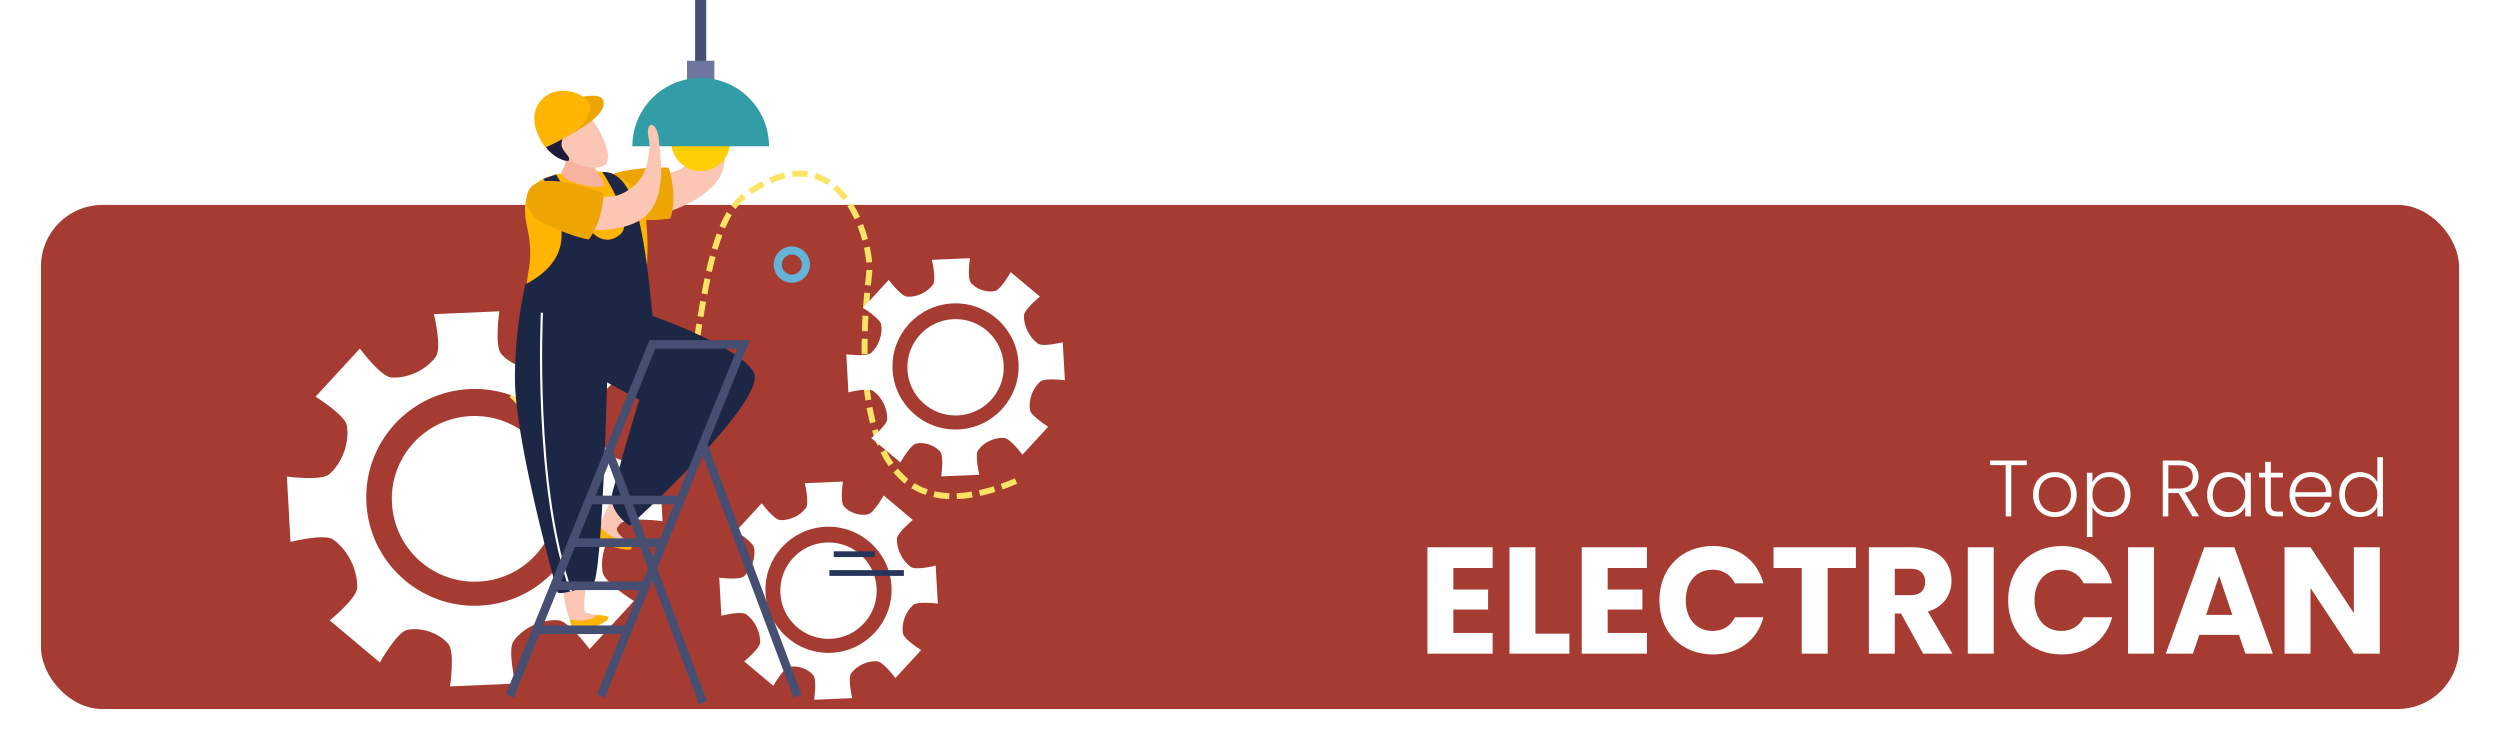 <svg width="1220" height="366" viewBox="0 0 1220 366" fill="none" xmlns="http://www.w3.org/2000/svg">
<g filter="url(#filter0_d_2_8766)">
<rect x="20" y="100" width="1180" height="246" rx="30" fill="#A63B32"/>
</g>
<path d="M225.74 181.83L225.46 184.71C225.48 184.54 218.08 184.32 218.08 184.32V181.42C218.07 181.43 225.74 181.66 225.74 181.83Z" fill="#FBE366"/>
<path d="M237.06 184.08L236.13 186.83C236.13 186.83 235.69 186.69 235.04 186.5C234.39 186.31 233.53 186 232.62 185.86C230.83 185.5 229.03 185.13 229.03 185.13L229.49 182.27C229.49 182.27 231.39 182.65 233.3 183.04C234.26 183.2 235.18 183.52 235.89 183.73C236.58 183.93 237.06 184.08 237.06 184.08Z" fill="#FBE366"/>
<path d="M247.49 189.16L245.82 191.54C245.96 191.31 239.55 187.87 239.47 188.06L240.65 185.41C240.74 185.21 247.64 188.91 247.49 189.16Z" fill="#FBE366"/>
<path d="M255.8 197.26L253.52 199.05C253.52 199.05 252.49 197.54 251.21 196.26C250.04 194.86 248.62 193.72 248.62 193.72L250.52 191.52C250.52 191.52 252.05 192.75 253.31 194.25C254.68 195.65 255.8 197.26 255.8 197.26Z" fill="#FBE366"/>
<path d="M261.59 207.26L258.96 208.46C258.96 208.46 258.2 206.77 257.34 205.15C256.9 204.35 256.46 203.55 256.13 202.95C255.77 202.38 255.52 201.99 255.52 201.99L257.96 200.43C257.96 200.43 258.22 200.84 258.61 201.46C258.96 202.09 259.43 202.95 259.89 203.8C260.8 205.51 261.59 207.26 261.59 207.26Z" fill="#FBE366"/>
<path d="M265.6 217.35L263.22 219.2C263.22 219.2 262.54 217.38 261.86 215.55C261.15 213.73 260.44 211.91 260.44 211.91L263.02 210.58C263.02 210.58 263.68 212.27 264.34 213.96C264.97 215.65 265.6 217.35 265.6 217.35Z" fill="#FBE366"/>
<path d="M269.54 227.4L267.54 229.93C267.54 229.93 266.71 228.19 265.99 226.39C265.23 224.61 264.56 222.78 264.56 222.78L266.82 220.68C266.82 220.68 267.47 222.37 268.12 224.06C268.78 225.75 269.54 227.4 269.54 227.4Z" fill="#FBE366"/>
<path d="M275 236.67L273.51 239.7C273.51 239.7 273.16 239.36 272.75 238.77C272.32 238.18 271.76 237.4 271.2 236.62C270.69 235.8 270.19 234.98 269.8 234.36C269.43 233.74 269.23 233.31 269.23 233.31L271.06 230.58C271.06 230.58 271.92 232.18 272.86 233.73C273.38 234.47 273.91 235.21 274.3 235.77C274.68 236.35 275 236.67 275 236.67Z" fill="#FBE366"/>
<path d="M283.46 243.21L282.61 246.57C282.61 246.57 282.17 246.35 281.53 246.03C280.88 245.71 280 245.31 279.22 244.72C277.55 243.71 276.16 242.39 276.15 242.39L277.45 239.22C277.45 239.22 278.75 240.49 280.3 241.45C281.02 242.01 281.84 242.39 282.45 242.69C283.05 243.01 283.46 243.21 283.46 243.21Z" fill="#FBE366"/>
<path d="M293.92 245.61L293.78 249.1C293.78 249.1 291.86 248.91 289.94 248.7C288.99 248.5 288.05 248.3 287.34 248.15C286.62 248.02 286.16 247.87 286.16 247.87L286.79 244.44C286.79 244.44 287.22 244.58 287.89 244.71C288.55 244.85 289.44 245.04 290.33 245.23C292.12 245.42 293.92 245.61 293.92 245.61Z" fill="#FBE366"/>
<path d="M304.67 245.01L305.24 248.46C305.24 248.46 304.77 248.56 304.06 248.71C303.34 248.77 302.37 248.85 301.41 248.94C300.45 249.02 299.48 249.1 298.76 249.16C298.04 249.16 297.55 249.16 297.55 249.16L297.46 245.66C297.46 245.66 297.91 245.66 298.6 245.66C299.27 245.6 300.17 245.53 301.08 245.46C301.98 245.38 302.88 245.3 303.55 245.25C304.23 245.11 304.67 245.01 304.67 245.01Z" fill="#FBE366"/>
<path d="M314.37 240.58L315.62 243.8C315.68 243.87 314.05 244.92 312.41 245.94C311.64 246.53 310.66 246.74 310.01 247.07C309.34 247.34 308.89 247.53 308.89 247.53L308.08 244.14C308.08 244.14 308.5 243.96 309.13 243.7C309.73 243.39 310.64 243.19 311.37 242.63C312.91 241.64 314.42 240.65 314.37 240.58Z" fill="#FBE366"/>
<path d="M321.34 232.41L323.15 235.21C323.15 235.21 322.05 236.79 320.96 238.38C319.7 239.84 318.43 241.29 318.43 241.29L316.98 238.18C316.98 238.18 318.15 236.79 319.32 235.42C320.33 233.91 321.34 232.41 321.34 232.41Z" fill="#FBE366"/>
<path d="M326.13 222.75L328.39 224.95C328.39 224.95 327.64 226.74 326.81 228.49C326.06 230.28 325.06 231.94 325.06 231.94L323.08 229.33C323.08 229.33 323.99 227.76 324.68 226.07C325.43 224.42 326.13 222.75 326.13 222.75Z" fill="#FBE366"/>
<path d="M329.57 212.52L332.16 213.99C332.16 213.99 331.62 215.86 331 217.71C330.42 219.57 329.75 221.4 329.75 221.4L327.37 219.43C327.37 219.43 327.98 217.72 328.51 215.99C329.07 214.27 329.57 212.52 329.57 212.52Z" fill="#FBE366"/>
<path d="M332.21 202.04L335.02 202.73C335.02 202.73 334.57 204.62 334.12 206.52C333.68 208.43 333.17 210.31 333.17 210.31L330.49 209.1C330.49 209.1 330.96 207.35 331.37 205.59C331.79 203.82 332.21 202.04 332.21 202.04Z" fill="#FBE366"/>
<path d="M334.42 191.12L337.27 191.65L335.8 199.09L332.97 198.48L334.42 191.12Z" fill="#FBE366"/>
<path d="M336.33 180.09L339.19 180.56L337.92 188.01L335.07 187.5L336.33 180.09Z" fill="#FBE366"/>
<path d="M338.1 169.01L340.96 169.46L339.78 176.92L336.92 176.45L338.1 169.01Z" fill="#FBE366"/>
<path d="M339.84 157.91L342.7 158.37L341.53 165.81L338.67 165.37L339.84 157.91Z" fill="#FBE366"/>
<path d="M341.69 146.82L344.54 147.33L343.29 154.74L340.44 154.27L341.69 146.82Z" fill="#FBE366"/>
<path d="M343.82 135.75L346.64 136.33C346.64 136.33 346.27 138.17 345.89 140.01C345.54 141.86 345.21 143.7 345.21 143.7L342.36 143.17C342.36 143.17 342.7 141.31 343.05 139.45C343.43 137.6 343.82 135.75 343.82 135.75Z" fill="#FBE366"/>
<path d="M346.39 124.73L349.19 125.48C349.19 125.48 348.72 127.29 348.26 129.1C347.83 130.92 347.41 132.74 347.41 132.74L344.59 132.11C344.59 132.11 345.02 130.26 345.45 128.41C345.92 126.58 346.39 124.73 346.39 124.73Z" fill="#FBE366"/>
<path d="M349.79 113.9L352.5 114.91C352.5 114.91 351.84 116.64 351.26 118.41C350.71 120.2 350.16 121.97 350.16 121.97L347.38 121.15C347.38 121.15 347.94 119.32 348.5 117.5C349.1 115.68 349.79 113.9 349.79 113.9Z" fill="#FBE366"/>
<path d="M354.61 103.43L357.06 104.98C357.06 104.98 356.2 106.58 355.35 108.19C354.53 109.81 353.83 111.53 353.83 111.54L351.17 110.39C351.17 110.39 351.89 108.62 352.77 106.88C353.69 105.16 354.61 103.43 354.61 103.43Z" fill="#FBE366"/>
<path d="M362.12 94.6L364.02 96.79C364.02 96.79 363.67 97.08 363.16 97.53C362.68 98.01 361.89 98.5 361.34 99.23C360.75 99.92 360.16 100.62 359.72 101.13C359.25 101.62 359.02 102.02 359.02 102.02L356.74 100.24C356.74 100.24 356.98 99.81 357.49 99.28C357.97 98.72 358.6 97.98 359.24 97.23C359.83 96.45 360.68 95.91 361.2 95.4C361.75 94.92 362.12 94.6 362.12 94.6Z" fill="#FBE366"/>
<path d="M371.86 88.37L373.2 90.93C373.2 90.93 372.78 91.1 372.18 91.47C371.59 91.82 370.79 92.29 370 92.75C368.37 93.65 366.92 94.73 366.92 94.73L365.23 92.36C365.23 92.36 366.83 91.19 368.51 90.27C369.33 89.78 370.16 89.29 370.79 88.93C371.41 88.55 371.86 88.37 371.86 88.37Z" fill="#FBE366"/>
<path d="M382.64 84.18L383.31 86.99C383.31 86.99 381.57 87.5 379.82 88.01C378.12 88.68 376.42 89.35 376.42 89.35L375.26 86.7C375.26 86.7 377.06 85.99 378.88 85.28C380.75 84.74 382.64 84.18 382.64 84.18Z" fill="#FBE366"/>
<path d="M394.35 83.61L393.92 86.47C393.92 86.47 393.48 86.39 392.82 86.29C392.16 86.22 391.26 86.22 390.38 86.18C388.6 86.16 386.8 86.37 386.8 86.37L386.44 83.49C386.44 83.49 388.41 83.26 390.4 83.28C391.39 83.33 392.39 83.34 393.13 83.42C393.85 83.53 394.35 83.61 394.35 83.61Z" fill="#FBE366"/>
<path d="M405.31 87.88L403.7 90.29C403.7 90.29 403.33 90.04 402.78 89.67C402.19 89.35 401.4 88.93 400.62 88.51C399.81 88.13 398.98 87.84 398.36 87.57C397.75 87.3 397.3 87.25 397.31 87.23L398.16 84.47C398.16 84.47 398.66 84.55 399.35 84.86C400.04 85.15 400.98 85.48 401.88 85.91C402.76 86.38 403.64 86.85 404.29 87.21C404.9 87.61 405.31 87.88 405.31 87.88Z" fill="#FBE366"/>
<path d="M413.74 95.94L411.45 97.7C411.45 97.7 411.18 97.33 410.76 96.79C410.3 96.28 409.71 95.6 409.12 94.9C407.86 93.6 406.51 92.4 406.51 92.4L408.4 90.21C408.4 90.21 409.88 91.51 411.24 92.93C411.88 93.67 412.53 94.41 413.01 94.96C413.44 95.55 413.74 95.94 413.74 95.94Z" fill="#FBE366"/>
<path d="M419.64 105.84L417.02 107.05C417.16 106.98 413.62 100.53 413.5 100.62L415.93 99.05C415.93 99.05 416.97 100.69 417.92 102.38C418.83 104.09 419.64 105.84 419.64 105.84Z" fill="#FBE366"/>
<path d="M423.56 116.62L420.77 117.37C420.77 117.37 420.28 115.59 419.72 113.83C419.13 112.08 418.45 110.36 418.45 110.36L421.15 109.3C421.15 109.3 421.85 111.09 422.47 112.92C423.05 114.76 423.55 116.62 423.56 116.62Z" fill="#FBE366"/>
<path d="M425.6 127.94L422.71 128.14C422.71 128.14 422.57 126.34 422.28 124.51C422 122.68 421.61 120.89 421.61 120.89L424.44 120.28C424.44 120.28 424.85 122.17 425.13 124.07C425.46 125.98 425.6 127.94 425.6 127.94Z" fill="#FBE366"/>
<path d="M424.98 139.38L422.1 139.09L422.63 134.14C422.72 133.33 422.78 132.51 422.81 131.69L425.71 131.77C425.67 132.65 425.62 133.53 425.51 134.41L424.98 139.38Z" fill="#FBE366"/>
<path d="M424.04 150.52L421.15 150.32L421.75 142.77L424.63 143.03L424.04 150.52Z" fill="#FBE366"/>
<path d="M423.48 161.67L420.59 161.59C420.59 161.59 420.65 159.7 420.72 157.8C420.82 155.92 420.91 154.02 420.91 154.02L423.8 154.18C423.8 154.18 423.71 156.05 423.61 157.93C423.55 159.8 423.48 161.67 423.48 161.67Z" fill="#FBE366"/>
<path d="M423.4 172.83L420.51 172.88C420.51 172.88 420.5 170.98 420.48 169.09C420.5 167.19 420.51 165.3 420.51 165.3L423.4 165.34C423.4 165.34 423.38 167.21 423.37 169.08C423.38 170.95 423.4 172.83 423.4 172.83Z" fill="#FBE366"/>
<path d="M423.9 183.96L421.02 184.18C421.02 184.18 420.91 182.28 420.79 180.39C420.65 178.49 420.62 176.6 420.62 176.6L423.52 176.49C423.52 176.49 423.56 178.36 423.68 180.23C423.79 182.09 423.9 183.96 423.9 183.96Z" fill="#FBE366"/>
<path d="M425.15 195L422.29 195.44C422.29 195.44 422.03 193.55 421.79 191.67C421.52 189.78 421.36 187.88 421.36 187.88L424.24 187.59C424.24 187.59 424.39 189.46 424.66 191.3C424.89 193.15 425.15 195 425.15 195Z" fill="#FBE366"/>
<path d="M427.36 205.85L424.55 206.58C424.55 206.58 424.06 204.73 423.67 202.86C423.23 201 422.91 199.12 422.91 199.12L425.75 198.59C425.75 198.59 426.07 200.43 426.5 202.23C426.88 204.06 427.36 205.85 427.36 205.85Z" fill="#FBE366"/>
<path d="M430.84 216.28L428.17 217.4C428.17 217.4 427.35 215.65 426.78 213.82C426.15 212.01 425.56 210.19 425.56 210.19L428.32 209.35C428.32 209.35 428.91 211.11 429.5 212.85C430.05 214.61 430.84 216.28 430.84 216.28Z" fill="#FBE366"/>
<path d="M435.99 225.82L433.66 227.56C433.66 227.56 432.56 225.94 431.54 224.28C430.63 222.56 429.71 220.85 429.71 220.85L432.3 219.56C432.3 219.56 433.15 221.18 434.01 222.78C435.01 224.3 435.99 225.82 435.99 225.82Z" fill="#FBE366"/>
<path d="M443.31 233.69L441.56 236.02C441.39 236.23 435.84 230.72 436 230.57L438.15 228.63C438.01 228.76 443.15 233.89 443.31 233.69Z" fill="#FBE366"/>
<path d="M452.77 238.77L451.76 241.5C451.76 241.5 451.3 241.34 450.6 241.09C449.92 240.83 448.96 240.58 448.12 240.07C446.4 239.16 444.67 238.26 444.67 238.26L446.19 235.76C446.19 235.76 447.8 236.61 449.4 237.45C450.18 237.94 451.07 238.14 451.7 238.4C452.33 238.63 452.77 238.77 452.77 238.77Z" fill="#FBE366"/>
<path d="M463.34 240.67L463.15 243.56C463.15 243.56 461.21 243.42 459.25 243.27C457.32 243.01 455.42 242.55 455.42 242.54L456.17 239.73C456.17 239.73 457.93 240.16 459.73 240.39C461.53 240.54 463.34 240.67 463.34 240.67Z" fill="#FBE366"/>
<path d="M474.17 239.88L474.64 242.73C474.64 242.73 472.73 243.02 470.83 243.31C468.9 243.48 466.95 243.53 466.95 243.53L466.88 240.63C466.88 240.63 468.7 240.59 470.52 240.43C472.35 240.15 474.17 239.88 474.17 239.88Z" fill="#FBE366"/>
<path d="M484.87 237.28L485.73 240.04C485.79 240.21 478.34 242.03 478.34 242.03L477.72 239.2C477.71 239.21 484.91 237.46 484.87 237.28Z" fill="#FBE366"/>
<path d="M495.24 233.4L496.37 236.07C496.37 236.07 494.61 236.8 492.86 237.53C491.99 237.92 491.09 238.24 490.41 238.45C489.73 238.68 489.28 238.84 489.28 238.84L488.32 236.11C488.32 236.11 488.76 235.96 489.42 235.74C490.09 235.53 490.96 235.21 491.81 234.84C493.52 234.12 495.24 233.4 495.24 233.4Z" fill="#FBE366"/>
<path d="M211.3 243.6C211.77 254.85 221.29 263.57 232.54 263.08C243.8 262.59 252.53 253.09 252.06 241.83C251.56 230.58 242.04 221.87 230.8 222.35C219.53 222.82 210.81 232.33 211.3 243.6Z" fill="white"/>
<path d="M140 232.55L141.76 264.45C141.76 264.45 158.33 260.27 162.58 263.27C169.89 268.49 174.52 278.11 174.32 286.82C174.16 292.01 160.93 302.75 160.93 302.75L185.38 323.3C185.38 323.3 193.65 308.41 198.74 307.38C205.6 306 214.01 308.77 218.74 314.17C222.14 318.09 219.61 334.96 219.61 334.96L251.52 333.58C251.52 333.58 247.58 317.02 250.64 312.79C255.47 306.19 264.47 302.11 272.39 302.68C277.59 303.04 287.73 316.77 287.73 316.77L309.35 293.28C309.35 293.28 294.83 284.31 294.04 279.17C292.77 270.94 296.18 261.22 302.6 255.48C306.46 252.03 323.34 254.34 323.34 254.34L321.55 222.43C321.55 222.43 304.99 226.61 300.74 223.59C293.43 218.38 288.8 208.76 289.01 200.04C289.15 194.85 302.38 184.12 302.38 184.12L277.92 163.58C277.92 163.58 269.66 178.48 264.55 179.5C257.69 180.87 249.3 178.12 244.59 172.71C241.19 168.8 243.7 151.92 243.7 151.92L211.77 153.29C211.77 153.29 215.74 169.86 212.68 174.08C207.85 180.7 198.88 184.78 190.95 184.2C185.77 183.84 175.62 170.1 175.62 170.1L154 193.59C154 193.59 168.49 202.56 169.29 207.71C170.57 215.95 167.17 225.67 160.75 231.39C156.85 234.84 140 232.55 140 232.55ZM178.78 244.99C177.5 215.8 200.18 191.12 229.35 189.85C258.54 188.6 283.22 211.24 284.49 240.43C285.75 269.63 263.1 294.31 233.92 295.57C204.71 296.83 180.04 274.18 178.78 244.99Z" fill="white"/>
<path d="M191.25 245.18C192.21 267.49 211.07 284.8 233.39 283.83C255.69 282.87 272.99 264.01 272.03 241.71C271.07 219.38 252.21 202.08 229.89 203.04C207.58 204 190.28 222.87 191.25 245.18Z" fill="white"/>
<path d="M392.48 288.336C392.753 294.881 398.291 299.954 404.836 299.669C411.387 299.383 416.466 293.857 416.192 287.306C415.901 280.761 410.363 275.694 403.824 275.973C397.267 276.247 392.194 281.779 392.48 288.336Z" fill="white"/>
<path d="M351 281.907L352.024 300.466C352.024 300.466 361.664 298.034 364.136 299.779C368.389 302.816 371.082 308.412 370.966 313.48C370.873 316.499 363.176 322.747 363.176 322.747L377.4 334.702C377.4 334.702 382.211 326.04 385.173 325.441C389.164 324.638 394.056 326.249 396.808 329.391C398.786 331.671 397.314 341.485 397.314 341.485L415.878 340.683C415.878 340.683 413.586 331.049 415.366 328.588C418.176 324.748 423.412 322.375 428.019 322.706C431.044 322.916 436.944 330.903 436.944 330.903L449.521 317.238C449.521 317.238 441.074 312.019 440.614 309.029C439.876 304.241 441.859 298.586 445.594 295.247C447.84 293.24 457.66 294.584 457.66 294.584L456.619 276.02C456.619 276.02 446.985 278.452 444.512 276.695C440.26 273.664 437.566 268.067 437.688 262.994C437.77 259.975 445.466 253.733 445.466 253.733L431.236 241.783C431.236 241.783 426.431 250.452 423.458 251.045C419.467 251.842 414.586 250.242 411.846 247.095C409.868 244.82 411.329 235 411.329 235L392.753 235.797C392.753 235.797 395.063 245.437 393.282 247.892C390.472 251.743 385.254 254.117 380.641 253.779C377.627 253.57 371.722 245.576 371.722 245.576L359.145 259.242C359.145 259.242 367.574 264.46 368.04 267.456C368.784 272.25 366.806 277.905 363.072 281.233C360.803 283.24 351 281.907 351 281.907ZM373.561 289.144C372.816 272.163 386.01 257.805 402.98 257.066C419.962 256.339 434.32 269.51 435.059 286.492C435.792 303.479 422.615 317.837 405.639 318.57C388.646 319.303 374.294 306.126 373.561 289.144Z" fill="white"/>
<path d="M380.815 289.255C381.374 302.234 392.346 312.304 405.331 311.74C418.304 311.182 428.368 300.21 427.81 287.236C427.251 274.246 416.279 264.181 403.294 264.74C390.315 265.298 380.251 276.276 380.815 289.255Z" fill="white"/>
<path d="M454.48 179.336C454.753 185.881 460.291 190.954 466.836 190.669C473.387 190.383 478.466 184.857 478.192 178.306C477.901 171.761 472.363 166.694 465.824 166.973C459.267 167.247 454.194 172.779 454.48 179.336Z" fill="white"/>
<path d="M413 172.907L414.024 191.466C414.024 191.466 423.664 189.034 426.136 190.779C430.389 193.816 433.082 199.412 432.966 204.48C432.873 207.499 425.176 213.747 425.176 213.747L439.4 225.702C439.4 225.702 444.211 217.04 447.173 216.441C451.164 215.638 456.056 217.249 458.808 220.391C460.786 222.671 459.314 232.485 459.314 232.485L477.878 231.683C477.878 231.683 475.586 222.049 477.366 219.588C480.176 215.748 485.412 213.375 490.019 213.706C493.044 213.916 498.944 221.903 498.944 221.903L511.521 208.238C511.521 208.238 503.074 203.019 502.614 200.029C501.876 195.241 503.859 189.586 507.594 186.247C509.84 184.24 519.66 185.584 519.66 185.584L518.619 167.02C518.619 167.02 508.985 169.452 506.512 167.695C502.26 164.664 499.566 159.067 499.688 153.994C499.77 150.975 507.466 144.733 507.466 144.733L493.236 132.783C493.236 132.783 488.431 141.452 485.458 142.045C481.467 142.842 476.586 141.242 473.846 138.095C471.868 135.82 473.329 126 473.329 126L454.753 126.797C454.753 126.797 457.063 136.437 455.282 138.892C452.472 142.743 447.254 145.117 442.641 144.779C439.627 144.57 433.722 136.576 433.722 136.576L421.145 150.242C421.145 150.242 429.574 155.46 430.04 158.456C430.784 163.25 428.806 168.905 425.072 172.233C422.803 174.24 413 172.907 413 172.907ZM435.561 180.144C434.816 163.163 448.01 148.805 464.98 148.066C481.962 147.339 496.32 160.51 497.059 177.492C497.792 194.479 484.615 208.837 467.639 209.57C450.646 210.303 436.294 197.126 435.561 180.144Z" fill="white"/>
<path d="M442.815 180.255C443.374 193.234 454.346 203.304 467.331 202.74C480.304 202.182 490.368 191.21 489.81 178.236C489.251 165.246 478.279 155.181 465.294 155.74C452.315 156.298 442.251 167.276 442.815 180.255Z" fill="white"/>
<path d="M291.5 99.73C291.16 97.23 292.69 89.85 299.52 87.72C308.65 84.88 327.8 88.59 336.73 78.88C345.69 69.12 342.97 60.64 341.92 54.71C340.84 48.77 337.62 46.91 337.4 43.39C337.15 39.85 341.35 39.76 345.36 48.87C347.28 53.22 359.3 73.6 350.79 87.15C339.64 104.91 293.62 114.5 291.5 99.73Z" fill="#FBC6B4"/>
<path d="M289.7 95.09C289.7 95.09 289.11 105.56 304.65 106.87C320.2 108.18 327.15 106.6 327.15 106.6C327.15 106.6 330.96 97.14 326.34 81.81C326.35 81.81 288.42 80.25 289.7 95.09Z" fill="#EDA503"/>
<path d="M257.26 110.97C258.63 116.95 259 122.08 258.62 126.9C258.48 129.01 258.21 131.04 257.82 133.05C256.49 139.81 256.79 149.54 253.9 157.68C258.02 159.44 255.96 165.26 255.78 165.67C246.56 183.27 303.87 171.3 313.77 157.15C317.18 152.28 314.29 145.86 315.2 136.31C315.47 134.18 315.6 132 315.7 129.87C316.29 120.09 315.95 110.51 314.8 103.96C311.26 84.09 292.74 82.5 281.39 83.69C276.24 84.23 269.52 84.87 264.28 87.7L264.26 87.75C258.16 91.19 254.16 97.69 257.26 110.97Z" fill="#FFB502"/>
<path d="M327.05 204.17C312.57 220.64 285.83 258.06 294.08 262.79C302.33 267.5 308.54 267.25 304.49 263.16C300.47 259.04 300.6 258.39 301.58 256.96C307.69 248 325.68 234.95 336.72 223.26C349.54 209.7 339.7 189.76 327.05 204.17Z" fill="#FBC6B4"/>
<path d="M292.71 256.82C292.71 256.82 298.29 263.93 304.48 263.17C304.48 263.17 312.05 268.81 305.71 268.23C299.36 267.62 288.4 264.11 292.71 256.82Z" fill="#FFB502"/>
<path d="M272.22 101.67C274.2 111.55 279.12 126.73 256.43 138.76C256.43 138.76 295.63 186.14 319.08 161.88C319.08 161.88 315.97 119.03 310.23 101.85C308.58 96.92 304.67 83.39 293.95 83.94C293.95 83.94 309.95 108.19 302.78 114.3C295.61 120.41 289.22 114.85 286.32 109.97C281.66 102.12 271.34 85.15 271.34 85.15L265.06 87.3C265.08 87.32 270.53 93.26 272.22 101.67Z" fill="#1C2745"/>
<path d="M272.55 69.56C272.55 69.56 278.93 76.51 274.55 82.67C270.04 88.99 296.77 94.01 294.7 89.41C292.05 83.47 287.76 80.8 288.56 72.78L272.55 69.56Z" fill="#F7B2A0"/>
<path d="M280.72 50C287.52 53.31 299.93 73.28 295.93 79.79C294.15 82.62 283.55 83.35 274.33 75.74C270.54 72.64 265.06 66.27 266.72 57.64C267.47 53.73 272.83 46.15 280.72 50Z" fill="#FBC6B4"/>
<path d="M286.89 50.95C288.9 53.32 288.76 54.04 280.94 57.85C273.13 61.68 271.55 61.56 273 63.25C277.25 68.24 271.05 68.93 276.19 74.85C281.32 80.78 273.14 78.77 268.36 74.1C267.42 73.15 262.24 68.72 263.57 58.96C265.1 47.55 279.47 42.28 286.89 50.95Z" fill="#1D1B3A"/>
<path d="M278.07 65.62C278.07 65.62 296.96 56.65 294.37 48.9C292.77 44.13 278.32 48.67 278.32 48.67L278.07 65.62Z" fill="#EDA503"/>
<path d="M287.9 51.97C287.21 60.01 282.28 64.55 266.19 72C266.19 72 255.06 58.33 264.6 48.38C273.03 39.62 288.34 46.84 287.9 51.97Z" fill="#FFB502"/>
<path d="M313.5 152.39C313.5 152.39 359.94 168.04 367.72 181.49C375.5 194.95 307.25 256.61 307.25 256.61C307.25 256.61 296.34 249.42 298.85 240.31C308.26 206.18 312 195.1 312 195.1L266.99 170.88L313.5 152.39Z" fill="#1C2745"/>
<path d="M273.35 239.56C271.82 261.45 273.26 307.42 282.69 306.17C292.11 304.91 296.89 300.95 291.2 300.15C285.5 299.32 285.21 298.71 285.12 296.98C284.55 286.15 290.94 264.87 292.63 248.88C294.58 230.33 274.68 220.44 273.35 239.56Z" fill="#FBC6B4"/>
<path d="M277.98 302.26C277.98 302.26 286.74 304.53 291.2 300.16C291.2 300.16 300.64 300.06 295.24 303.43C289.82 306.81 278.97 310.66 277.98 302.26Z" fill="#FFB502"/>
<path d="M256.44 138.76C256.44 138.76 251.42 157.99 251.28 184.17C251.12 215.71 272 288.85 272 288.85C272 288.85 271.17 291.5 289.22 285.41C294.08 283.76 296.51 177.88 296.51 177.88L284.59 150.81L256.44 138.76Z" fill="#1C2745"/>
<path d="M278.2 288.74L279.18 288.38C260.86 238.21 264.93 153.5 264.98 152.65L263.93 152.59C263.89 153.44 259.8 238.37 278.2 288.74Z" fill="white"/>
<path d="M250.7 340.48L319.78 170.19H359.7L291.26 338.9L295.16 340.48L365.94 165.99H316.95L246.8 338.9L250.7 340.48Z" fill="#464F72"/>
<path d="M332.04 241.88H287.58V246.08H332.04V241.88Z" fill="#464F72"/>
<path d="M323.14 262.72H278.68V266.92H323.14V262.72Z" fill="#464F72"/>
<path d="M315.44 283.76H270.98V287.96H315.44V283.76Z" fill="#464F72"/>
<path d="M305.79 305.22H261.33V309.42H305.79V305.22Z" fill="#464F72"/>
<path d="M345.029 216.071L341.097 217.547L387.214 340.414L391.146 338.938L345.029 216.071Z" fill="#464F72"/>
<path d="M298.896 219.296L294.964 220.772L341.098 343.649L345.031 342.172L298.896 219.296Z" fill="#464F72"/>
<path d="M327.54 69.1C327.54 77.04 333.98 83.49 341.93 83.49C349.88 83.49 356.31 77.05 356.31 69.1C356.31 61.16 349.87 54.72 341.93 54.72C333.98 54.71 327.54 61.15 327.54 69.1Z" fill="#FFCF03"/>
<path d="M344.64 0H339.21V38.53H344.64V0Z" fill="#464F72"/>
<path d="M348.6 29.64H335.26V47.42H348.6V29.64Z" fill="#6D76A1"/>
<path d="M341.93 38.03C360.35 38.03 375.28 52.96 375.28 71.38H308.59C308.59 52.97 323.52 38.03 341.93 38.03Z" fill="#329DA6"/>
<path d="M257.46 96.7C257.94 94.33 261.18 89.69 267.98 90.03C277.11 90.44 293.07 100 304.24 94.18C315.44 88.34 315.77 79.85 316.75 74.18C317.71 68.51 315.44 65.8 316.37 62.57C317.31 59.31 321.11 60.6 321.73 70.06C322.03 74.59 326.2 96.77 314.16 106.17C298.39 118.48 254.56 110.62 257.46 96.7Z" fill="#FBC6B4"/>
<path d="M257.43 94.38C257.43 94.38 253.5 103.59 267.03 109.81C280.53 116.02 287.28 116.88 287.28 116.88C287.28 116.88 293.77 109.61 294.61 94.37C294.62 94.38 261.11 80.65 257.43 94.38Z" fill="#EDA503"/>
<path d="M377.56 129.12C377.56 124.23 381.53 120.26 386.42 120.26C391.31 120.26 395.29 124.23 395.29 129.12C395.29 134 391.32 137.98 386.42 137.98C381.53 137.99 377.56 134.01 377.56 129.12ZM381.51 129.12C381.51 131.83 383.71 134.03 386.42 134.03C389.13 134.03 391.33 131.83 391.33 129.12C391.33 126.41 389.12 124.21 386.42 124.21C383.72 124.21 381.51 126.41 381.51 129.12Z" fill="#64B4D7"/>
<path d="M441.1 278.22H404.74V281.03H441.1V278.22Z" fill="#27355C"/>
<path d="M426.9 269.04H406.86V271.85H426.9V269.04Z" fill="#27355C"/>
<path d="M728.408 267.052H696.588V319H728.408V308.862H709.242V297.466H726.188V287.698H709.242V277.19H728.408V267.052ZM736.623 267.052V319H765.853V309.232H749.277V267.052H736.623ZM803.709 267.052H771.889V319H803.709V308.862H784.543V297.466H801.489V287.698H784.543V277.19H803.709V267.052ZM809.778 292.952C809.778 308.492 820.582 319.37 835.9 319.37C848.258 319.37 857.582 312.488 860.542 301.24H846.63C844.484 305.68 840.562 307.9 835.752 307.9C827.982 307.9 822.654 302.128 822.654 292.952C822.654 283.776 827.982 278.004 835.752 278.004C840.562 278.004 844.484 280.224 846.63 284.664H860.542C857.582 273.416 848.258 266.46 835.9 266.46C820.582 266.46 809.778 277.412 809.778 292.952ZM865.479 277.19H879.243V319H891.897V277.19H905.661V267.052L865.479 267.052V277.19ZM939.466 283.924C939.466 287.994 937.246 290.436 932.51 290.436H924.666V277.56H932.51C937.246 277.56 939.466 280.076 939.466 283.924ZM912.012 267.052V319L924.666 319V299.39H927.7L938.504 319H952.786L940.798 298.428C948.79 296.06 952.342 289.918 952.342 283.406C952.342 274.378 945.978 267.052 933.25 267.052H912.012ZM960.285 319H972.939V267.052H960.285V319ZM979.963 292.952C979.963 308.492 990.767 319.37 1006.09 319.37C1018.44 319.37 1027.77 312.488 1030.73 301.24H1016.82C1014.67 305.68 1010.75 307.9 1005.94 307.9C998.167 307.9 992.839 302.128 992.839 292.952C992.839 283.776 998.167 278.004 1005.94 278.004C1010.75 278.004 1014.67 280.224 1016.82 284.664H1030.73C1027.77 273.416 1018.44 266.46 1006.09 266.46C990.767 266.46 979.963 277.412 979.963 292.952ZM1038.48 319H1051.13V267.052H1038.48V319ZM1095.75 319H1109.14L1090.34 267.052H1075.69L1056.9 319H1070.14L1073.25 309.824H1092.64L1095.75 319ZM1089.38 300.056H1076.58L1082.94 281.038L1089.38 300.056ZM1148.68 267.052V299.242L1127.52 267.052H1114.86V319H1127.52V286.958L1148.68 319H1161.33V267.052H1148.68Z" fill="white"/>
<path d="M971.17 227.001H978.775V252H981.505V227.001H989.071V224.739H971.17V227.001ZM1013.43 241.353C1013.43 234.567 1008.79 230.394 1002.78 230.394C996.814 230.394 992.134 234.567 992.134 241.353C992.134 248.1 996.697 252.312 1002.7 252.312C1008.71 252.312 1013.43 248.1 1013.43 241.353ZM994.903 241.353C994.903 235.503 998.686 232.773 1002.74 232.773C1006.8 232.773 1010.62 235.503 1010.62 241.353C1010.62 247.203 1006.72 249.933 1002.7 249.933C998.647 249.933 994.903 247.203 994.903 241.353ZM1021.1 235.386V230.706H1018.4V262.062H1021.1V247.32C1022.34 249.972 1025.31 252.312 1029.56 252.312C1035.37 252.312 1039.7 247.983 1039.7 241.314C1039.7 234.645 1035.37 230.394 1029.56 230.394C1025.31 230.394 1022.34 232.695 1021.1 235.386ZM1036.93 241.314C1036.93 246.696 1033.5 249.933 1029.01 249.933C1024.68 249.933 1021.1 246.657 1021.1 241.353C1021.1 236.049 1024.68 232.773 1029.01 232.773C1033.5 232.773 1036.93 235.893 1036.93 241.314ZM1070.09 232.656C1070.09 235.971 1068.1 238.389 1063.65 238.389H1058.15V227.04H1063.61C1068.22 227.04 1070.09 229.224 1070.09 232.656ZM1055.42 224.739V252H1058.15V240.612H1063.18L1069.93 252H1073.21L1066.19 240.417C1070.79 239.559 1072.9 236.4 1072.9 232.656C1072.9 228.171 1069.93 224.739 1063.61 224.739H1055.42ZM1077.07 241.314C1077.07 247.983 1081.39 252.312 1087.21 252.312C1091.46 252.312 1094.42 250.011 1095.67 247.281V252H1098.4V230.706H1095.67V235.386C1094.46 232.695 1091.53 230.394 1087.24 230.394C1081.39 230.394 1077.07 234.645 1077.07 241.314ZM1095.67 241.353C1095.67 246.657 1092.12 249.933 1087.75 249.933C1083.27 249.933 1079.83 246.696 1079.83 241.314C1079.83 235.893 1083.27 232.773 1087.75 232.773C1092.12 232.773 1095.67 236.049 1095.67 241.353ZM1105.41 246.228C1105.41 250.479 1107.4 252 1111.1 252H1114.03V249.66H1111.53C1109.08 249.66 1108.18 248.841 1108.18 246.228V233.007H1114.03V230.706H1108.18V225.363H1105.41V230.706H1102.45V233.007H1105.41V246.228ZM1127.62 232.734C1131.56 232.734 1135.15 235.23 1135.03 240.183H1120.05C1120.37 235.23 1123.76 232.734 1127.62 232.734ZM1137.49 245.253H1134.6C1133.82 248.1 1131.36 250.011 1127.74 250.011C1123.76 250.011 1120.29 247.398 1120.05 242.406H1137.72C1137.8 241.665 1137.8 241.119 1137.8 240.261C1137.8 234.84 1133.98 230.394 1127.74 230.394C1121.61 230.394 1117.28 234.567 1117.28 241.353C1117.28 248.1 1121.69 252.312 1127.74 252.312C1133.08 252.312 1136.51 249.27 1137.49 245.253ZM1141.54 241.314C1141.54 247.983 1145.87 252.312 1151.72 252.312C1155.94 252.312 1158.9 250.05 1160.15 247.242V252H1162.88V223.14H1160.15V235.308C1158.78 232.5 1155.58 230.394 1151.76 230.394C1145.87 230.394 1141.54 234.645 1141.54 241.314ZM1160.15 241.353C1160.15 246.657 1156.6 249.933 1152.23 249.933C1147.75 249.933 1144.31 246.696 1144.31 241.314C1144.31 235.893 1147.75 232.773 1152.23 232.773C1156.6 232.773 1160.15 236.049 1160.15 241.353Z" fill="white"/>
<defs>
<filter id="filter0_d_2_8766" x="0" y="80" width="1220" height="286" filterUnits="userSpaceOnUse" color-interpolation-filters="sRGB">
<feFlood flood-opacity="0" result="BackgroundImageFix"/>
<feColorMatrix in="SourceAlpha" type="matrix" values="0 0 0 0 0 0 0 0 0 0 0 0 0 0 0 0 0 0 127 0" result="hardAlpha"/>
<feOffset/>
<feGaussianBlur stdDeviation="10"/>
<feComposite in2="hardAlpha" operator="out"/>
<feColorMatrix type="matrix" values="0 0 0 0 0 0 0 0 0 0 0 0 0 0 0 0 0 0 0.16 0"/>
<feBlend mode="normal" in2="BackgroundImageFix" result="effect1_dropShadow_2_8766"/>
<feBlend mode="normal" in="SourceGraphic" in2="effect1_dropShadow_2_8766" result="shape"/>
</filter>
</defs>
</svg>
